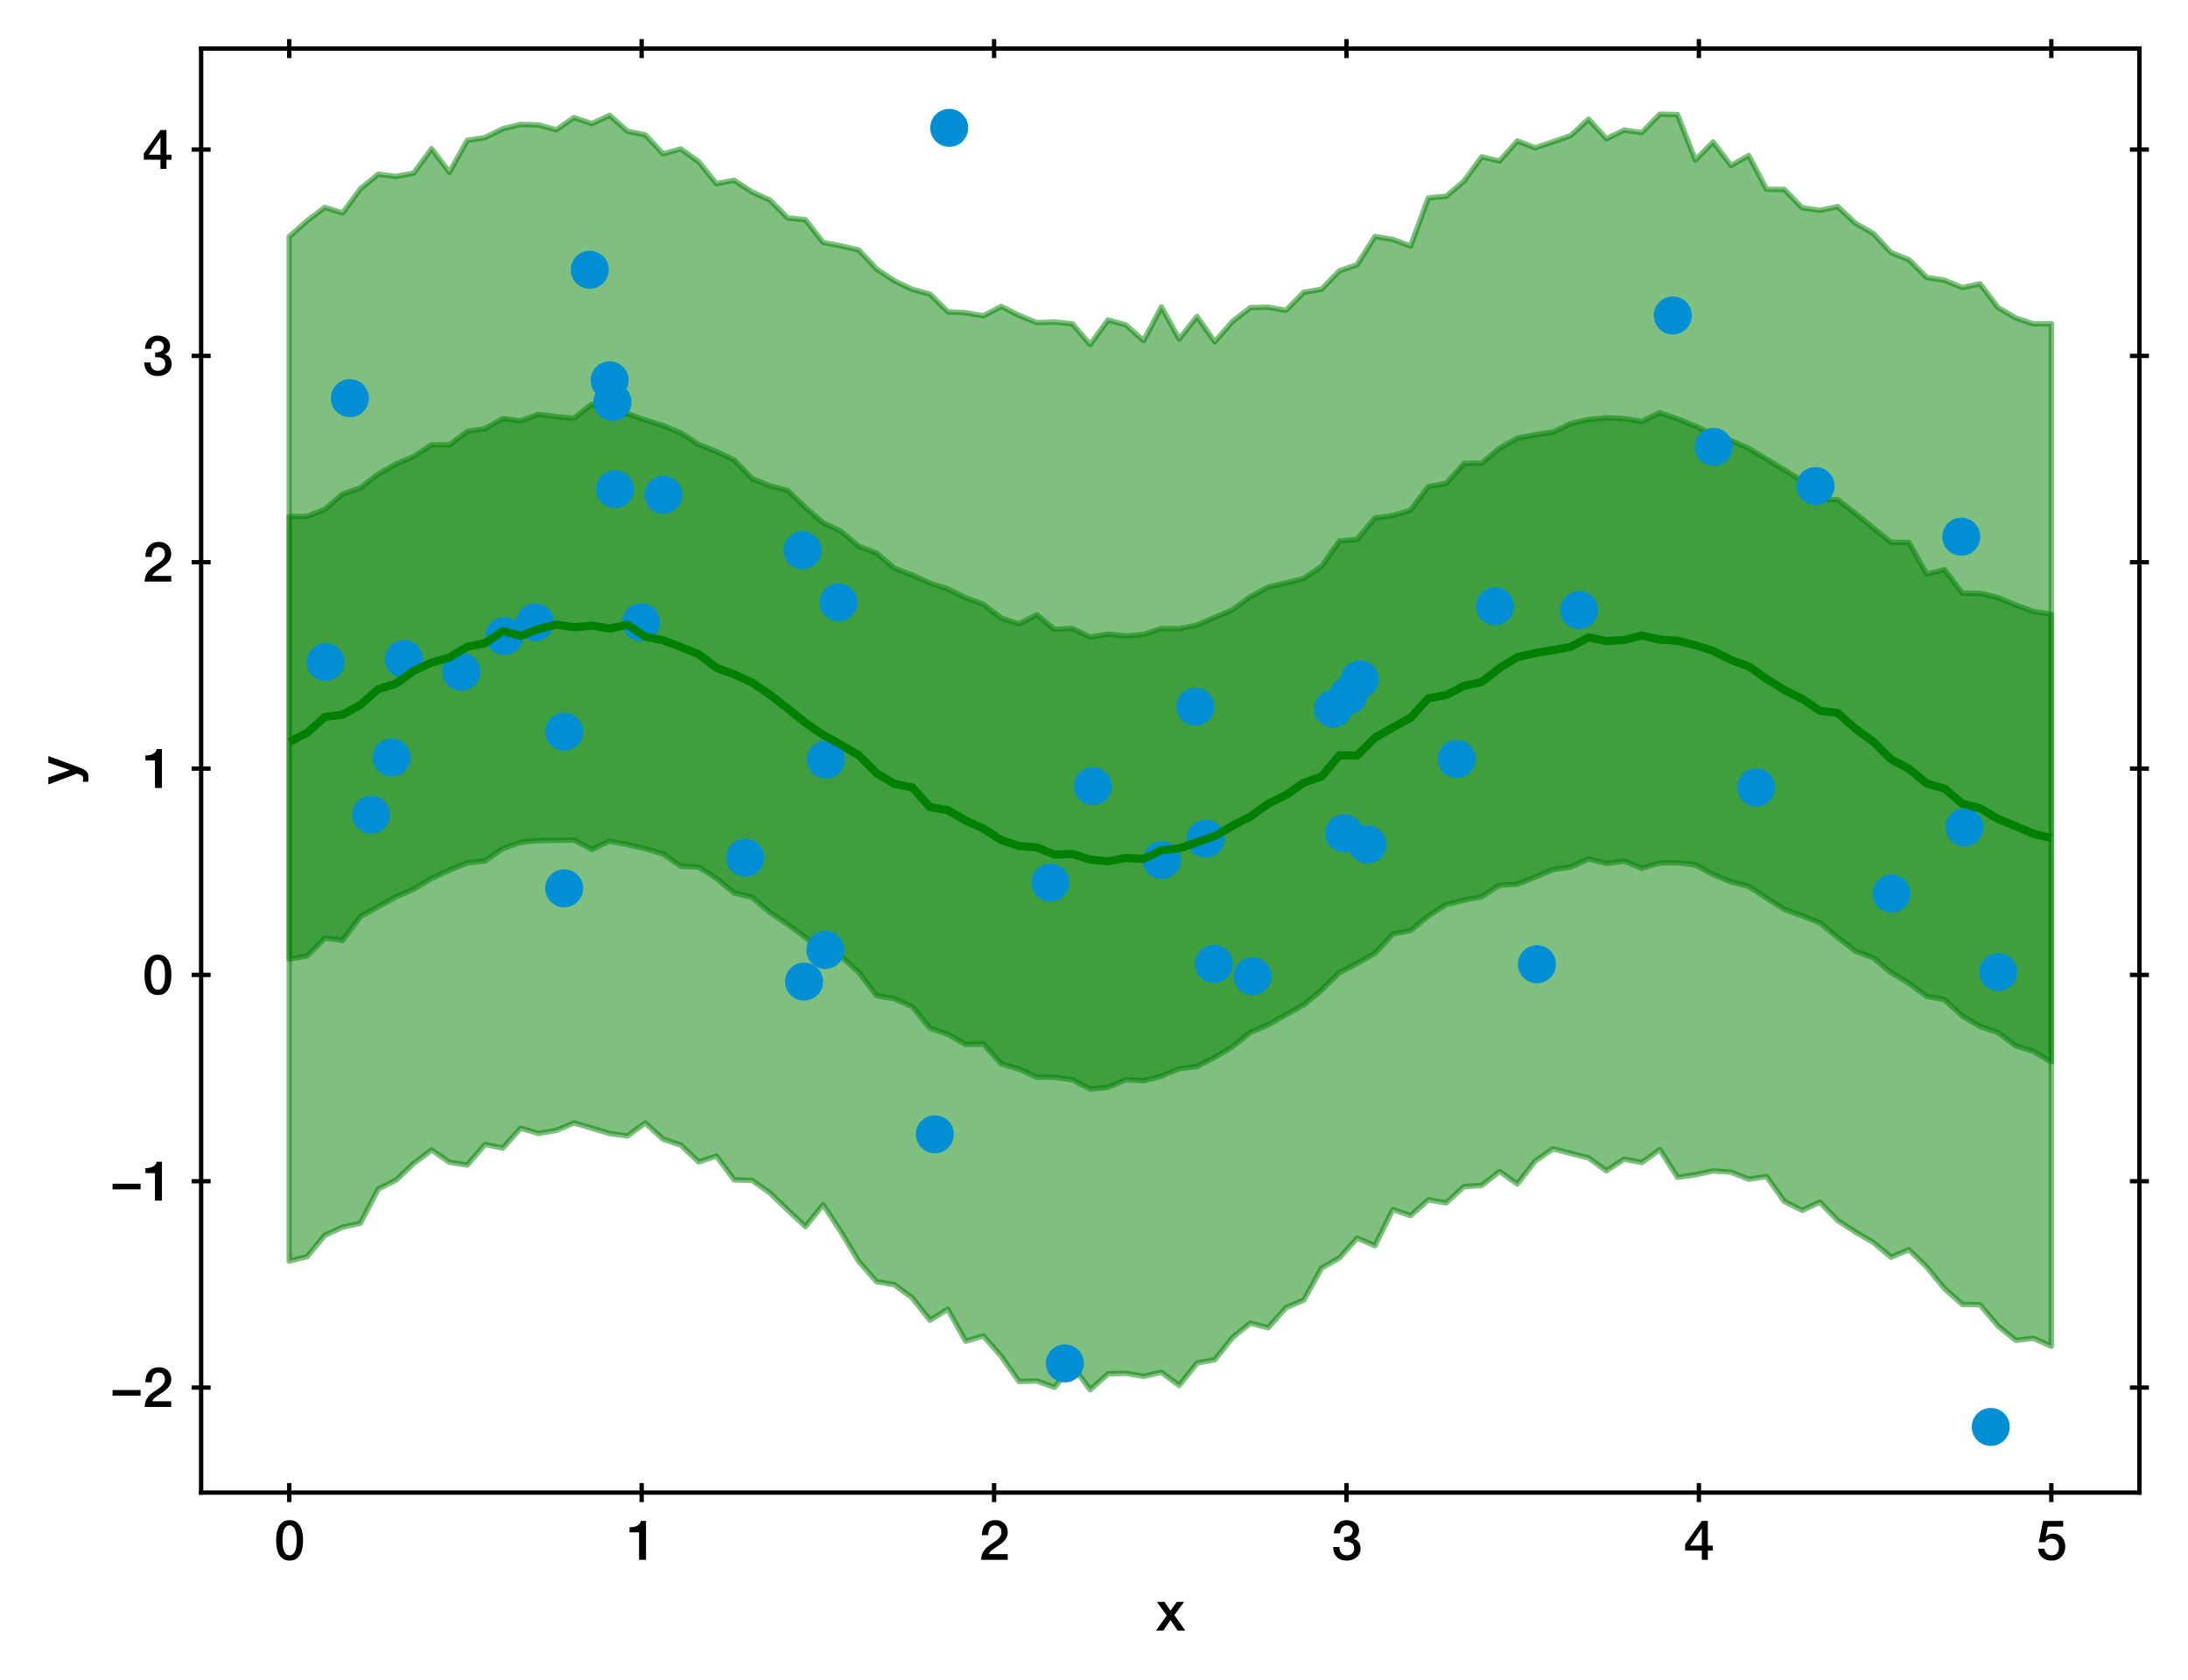 <?xml version="1.0" encoding="utf-8" standalone="no"?>
<!DOCTYPE svg PUBLIC "-//W3C//DTD SVG 1.1//EN"
  "http://www.w3.org/Graphics/SVG/1.1/DTD/svg11.dtd">
<svg xmlns:xlink="http://www.w3.org/1999/xlink" width="403.129pt" height="309.612pt" viewBox="0 0 403.129 309.612" xmlns="http://www.w3.org/2000/svg" version="1.1">
 <defs>
  <style type="text/css">*{stroke-linejoin: round; stroke-linecap: butt}</style>
 </defs>
 <g id="figure_1">
  <g id="patch_1">
   <path d="M 0 309.612 
L 403.129 309.612 
L 403.129 0 
L 0 0 
z
" style="fill: #ffffff"/>
  </g>
  <g id="axes_1">
   <g id="patch_2">
    <path d="M 37.059 275.062 
L 394.179 275.062 
L 394.179 8.95 
L 37.059 8.95 
z
" style="fill: #ffffff"/>
   </g>
   <g id="PolyCollection_1">
    <defs>
     <path id="m3129e4368b" d="M 53.292 -214.439 
L 53.292 -132.881 
L 56.571 -133.436 
L 59.851 -136.738 
L 63.13 -136.328 
L 66.409 -140.722 
L 69.689 -142.536 
L 72.968 -144.341 
L 76.247 -145.769 
L 79.527 -147.743 
L 82.806 -149.261 
L 86.085 -150.582 
L 89.365 -150.956 
L 92.644 -153.244 
L 95.924 -154.383 
L 99.203 -154.704 
L 102.482 -154.746 
L 105.762 -154.798 
L 109.041 -153.08 
L 112.32 -154.597 
L 115.6 -153.971 
L 118.879 -153.214 
L 122.158 -152.242 
L 125.438 -149.99 
L 128.717 -149.824 
L 131.996 -147.747 
L 135.276 -145.047 
L 138.555 -144.26 
L 141.834 -141.488 
L 145.114 -139.293 
L 148.393 -136.86 
L 151.672 -134.447 
L 154.952 -133.399 
L 158.231 -130.428 
L 161.51 -126.108 
L 164.79 -125.561 
L 168.069 -124.109 
L 171.348 -120.12 
L 174.628 -119.01 
L 177.907 -117.125 
L 181.186 -117.213 
L 184.466 -113.576 
L 187.745 -112.605 
L 191.024 -111.111 
L 194.304 -111.085 
L 197.583 -110.625 
L 200.862 -108.91 
L 204.142 -109.234 
L 207.421 -110.633 
L 210.7 -110.445 
L 213.98 -111.291 
L 217.259 -112.653 
L 220.538 -113.075 
L 223.818 -114.776 
L 227.097 -116.739 
L 230.376 -119.371 
L 233.656 -120.751 
L 236.935 -122.622 
L 240.214 -124.438 
L 243.494 -127.149 
L 246.773 -130.365 
L 250.052 -132.075 
L 253.332 -133.944 
L 256.611 -137.488 
L 259.89 -138.138 
L 263.17 -140.827 
L 266.449 -142.905 
L 269.728 -143.723 
L 273.008 -144.37 
L 276.287 -146.472 
L 279.566 -146.669 
L 282.846 -147.97 
L 286.125 -149.362 
L 289.404 -149.814 
L 292.684 -151.331 
L 295.963 -150.504 
L 299.243 -150.904 
L 302.522 -149.61 
L 305.801 -150.587 
L 309.081 -150.61 
L 312.36 -150.239 
L 315.639 -148.448 
L 318.919 -147.11 
L 322.198 -146.267 
L 325.477 -144.123 
L 328.757 -142.054 
L 332.036 -140.843 
L 335.315 -139.549 
L 338.595 -136.862 
L 341.874 -134.324 
L 345.153 -133.089 
L 348.433 -130.37 
L 351.712 -128.411 
L 354.991 -125.982 
L 358.271 -125.388 
L 361.55 -122.388 
L 364.829 -120.44 
L 368.109 -119.344 
L 371.388 -116.872 
L 374.667 -115.865 
L 377.947 -113.911 
L 377.947 -196.427 
L 377.947 -196.427 
L 374.667 -196.918 
L 371.388 -198.111 
L 368.109 -199.479 
L 364.829 -200.265 
L 361.55 -200.265 
L 358.271 -204.631 
L 354.991 -203.804 
L 351.712 -209.644 
L 348.433 -209.662 
L 345.153 -212.283 
L 341.874 -214.973 
L 338.595 -217.516 
L 335.315 -217.547 
L 332.036 -220.937 
L 328.757 -223.017 
L 325.477 -224.995 
L 322.198 -226.989 
L 318.919 -228.429 
L 315.639 -229.505 
L 312.36 -231.08 
L 309.081 -232.411 
L 305.801 -233.548 
L 302.522 -231.942 
L 299.243 -232.459 
L 295.963 -232.619 
L 292.684 -232.305 
L 289.404 -231.534 
L 286.125 -229.972 
L 282.846 -229.489 
L 279.566 -228.871 
L 276.287 -227.003 
L 273.008 -224.264 
L 269.728 -224.18 
L 266.449 -220.513 
L 263.17 -219.932 
L 259.89 -215.59 
L 256.611 -214.577 
L 253.332 -214.161 
L 250.052 -210.208 
L 246.773 -209.911 
L 243.494 -205.219 
L 240.214 -203.012 
L 236.935 -202.187 
L 233.656 -201.413 
L 230.376 -199.66 
L 227.097 -197.236 
L 223.818 -195.826 
L 220.538 -194.424 
L 217.259 -193.74 
L 213.98 -193.767 
L 210.7 -192.697 
L 207.421 -192.4 
L 204.142 -192.752 
L 200.862 -192.184 
L 197.583 -193.789 
L 194.304 -193.627 
L 191.024 -196.323 
L 187.745 -194.606 
L 184.466 -195.718 
L 181.186 -198.229 
L 177.907 -199.461 
L 174.628 -201.067 
L 171.348 -202.157 
L 168.069 -203.63 
L 164.79 -204.893 
L 161.51 -207.688 
L 158.231 -208.921 
L 154.952 -211.689 
L 151.672 -213.249 
L 148.393 -216.074 
L 145.114 -219.224 
L 141.834 -220.08 
L 138.555 -221.414 
L 135.276 -224.844 
L 131.996 -226.403 
L 128.717 -227.711 
L 125.438 -229.851 
L 122.158 -231.172 
L 118.879 -232.219 
L 115.6 -233.378 
L 112.32 -232.639 
L 109.041 -235.121 
L 105.762 -232.538 
L 102.482 -232.833 
L 99.203 -233.26 
L 95.924 -232.047 
L 92.644 -232.471 
L 89.365 -230.618 
L 86.085 -230.099 
L 82.806 -227.616 
L 79.527 -227.644 
L 76.247 -225.491 
L 72.968 -224.107 
L 69.689 -222.251 
L 66.409 -219.698 
L 63.13 -218.553 
L 59.851 -215.758 
L 56.571 -214.441 
L 53.292 -214.439 
z
" style="stroke: #008000; stroke-opacity: 0.5"/>
    </defs>
    <g clip-path="url(#p44be05a533)">
     <use xlink:href="#m3129e4368b" x="0" y="309.612" style="fill: #008000; fill-opacity: 0.5; stroke: #008000; stroke-opacity: 0.5"/>
    </g>
   </g>
   <g id="PolyCollection_2">
    <defs>
     <path id="mf30d8417c4" d="M 53.292 -265.995 
L 53.292 -77.205 
L 56.571 -78.03 
L 59.851 -81.971 
L 63.13 -83.461 
L 66.409 -84.183 
L 69.689 -90.496 
L 72.968 -92.131 
L 76.247 -95.227 
L 79.527 -97.696 
L 82.806 -95.42 
L 86.085 -94.909 
L 89.365 -98.704 
L 92.644 -98.033 
L 95.924 -101.691 
L 99.203 -100.73 
L 102.482 -101.287 
L 105.762 -102.671 
L 109.041 -101.703 
L 112.32 -100.721 
L 115.6 -100.278 
L 118.879 -102.667 
L 122.158 -99.684 
L 125.438 -98.598 
L 128.717 -95.484 
L 131.996 -96.561 
L 135.276 -92.176 
L 138.555 -92.093 
L 141.834 -89.792 
L 145.114 -86.638 
L 148.393 -83.572 
L 151.672 -87.593 
L 154.952 -82.589 
L 158.231 -77.135 
L 161.51 -73.419 
L 164.79 -72.857 
L 168.069 -70.441 
L 171.348 -66.31 
L 174.628 -68.362 
L 177.907 -62.45 
L 181.186 -63.425 
L 184.466 -59.679 
L 187.745 -55.031 
L 191.024 -55.11 
L 194.304 -53.951 
L 197.583 -57.928 
L 200.862 -53.486 
L 204.142 -56.432 
L 207.421 -56.533 
L 210.7 -55.968 
L 213.98 -56.72 
L 217.259 -54.284 
L 220.538 -58.427 
L 223.818 -59.027 
L 227.097 -63.143 
L 230.376 -65.776 
L 233.656 -64.927 
L 236.935 -68.626 
L 240.214 -70.018 
L 243.494 -75.928 
L 246.773 -77.792 
L 250.052 -81.446 
L 253.332 -80.042 
L 256.611 -86.702 
L 259.89 -85.6 
L 263.17 -88.491 
L 266.449 -87.946 
L 269.728 -90.943 
L 273.008 -91.149 
L 276.287 -93.728 
L 279.566 -91.424 
L 282.846 -95.645 
L 286.125 -97.906 
L 289.404 -97.06 
L 292.684 -96.232 
L 295.963 -93.859 
L 299.243 -95.988 
L 302.522 -95.375 
L 305.801 -97.759 
L 309.081 -92.647 
L 312.36 -93.113 
L 315.639 -93.82 
L 318.919 -93.603 
L 322.198 -92.298 
L 325.477 -92.803 
L 328.757 -88.201 
L 332.036 -86.562 
L 335.315 -88.07 
L 338.595 -84.682 
L 341.874 -82.56 
L 345.153 -80.648 
L 348.433 -77.922 
L 351.712 -79.309 
L 354.991 -76.124 
L 358.271 -72.135 
L 361.55 -69.23 
L 364.829 -69.152 
L 368.109 -65.278 
L 371.388 -62.614 
L 374.667 -62.984 
L 377.947 -61.515 
L 377.947 -249.953 
L 377.947 -249.953 
L 374.667 -249.916 
L 371.388 -251.014 
L 368.109 -252.941 
L 364.829 -257.304 
L 361.55 -256.607 
L 358.271 -257.971 
L 354.991 -258.468 
L 351.712 -261.742 
L 348.433 -263.048 
L 345.153 -266.585 
L 341.874 -268.447 
L 338.595 -271.543 
L 335.315 -270.851 
L 332.036 -271.322 
L 328.757 -274.696 
L 325.477 -274.731 
L 322.198 -280.956 
L 318.919 -279.103 
L 315.639 -283.442 
L 312.36 -280.118 
L 309.081 -288.498 
L 305.801 -288.566 
L 302.522 -285.175 
L 299.243 -285.632 
L 295.963 -284.027 
L 292.684 -287.661 
L 289.404 -284.621 
L 286.125 -283.471 
L 282.846 -282.369 
L 279.566 -283.634 
L 276.287 -279.94 
L 273.008 -280.702 
L 269.728 -276.217 
L 266.449 -273.442 
L 263.17 -273.148 
L 259.89 -264.278 
L 256.611 -265.487 
L 253.332 -266.033 
L 250.052 -260.829 
L 246.773 -259.693 
L 243.494 -256.308 
L 240.214 -255.749 
L 236.935 -252.415 
L 233.656 -252.997 
L 230.376 -252.919 
L 227.097 -250.39 
L 223.818 -246.616 
L 220.538 -251.286 
L 217.259 -247.136 
L 213.98 -253.023 
L 210.7 -246.833 
L 207.421 -249.741 
L 204.142 -250.636 
L 200.862 -246.112 
L 197.583 -249.928 
L 194.304 -250.264 
L 191.024 -250.147 
L 187.745 -251.496 
L 184.466 -253.134 
L 181.186 -251.411 
L 177.907 -251.973 
L 174.628 -252.153 
L 171.348 -255.411 
L 168.069 -256.285 
L 164.79 -257.859 
L 161.51 -260.024 
L 158.231 -263.542 
L 154.952 -264.305 
L 151.672 -264.914 
L 148.393 -269.113 
L 145.114 -269.45 
L 141.834 -272.757 
L 138.555 -274.233 
L 135.276 -276.387 
L 131.996 -275.766 
L 128.717 -279.813 
L 125.438 -282.166 
L 122.158 -281.266 
L 118.879 -284.767 
L 115.6 -285.442 
L 112.32 -288.355 
L 109.041 -286.822 
L 105.762 -287.946 
L 102.482 -285.687 
L 99.203 -286.592 
L 95.924 -286.674 
L 92.644 -285.878 
L 89.365 -284.262 
L 86.085 -283.74 
L 82.806 -277.85 
L 79.527 -282.192 
L 76.247 -277.721 
L 72.968 -277.091 
L 69.689 -277.505 
L 66.409 -274.82 
L 63.13 -270.363 
L 59.851 -271.398 
L 56.571 -268.905 
L 53.292 -265.995 
z
" style="stroke: #008000; stroke-opacity: 0.5"/>
    </defs>
    <g clip-path="url(#p44be05a533)">
     <use xlink:href="#mf30d8417c4" x="0" y="309.612" style="fill: #008000; fill-opacity: 0.5; stroke: #008000; stroke-opacity: 0.5"/>
    </g>
   </g>
   <g id="PathCollection_1">
    <defs>
     <path id="mbecff98e77" d="M 0 3 
C 0.796 3 1.559 2.684 2.121 2.121 
C 2.684 1.559 3 0.796 3 0 
C 3 -0.796 2.684 -1.559 2.121 -2.121 
C 1.559 -2.684 0.796 -3 0 -3 
C -0.796 -3 -1.559 -2.684 -2.121 -2.121 
C -2.684 -1.559 -3 -0.796 -3 0 
C -3 0.796 -2.684 1.559 -2.121 2.121 
C -1.559 2.684 -0.796 3 0 3 
z
" style="stroke: #008fd5"/>
    </defs>
    <g clip-path="url(#p44be05a533)">
     <use xlink:href="#mbecff98e77" x="174.888" y="23.563" style="fill: #008fd5; stroke: #008fd5"/>
     <use xlink:href="#mbecff98e77" x="361.946" y="152.453" style="fill: #008fd5; stroke: #008fd5"/>
     <use xlink:href="#mbecff98e77" x="290.937" y="112.418" style="fill: #008fd5; stroke: #008fd5"/>
     <use xlink:href="#mbecff98e77" x="247.649" y="153.567" style="fill: #008fd5; stroke: #008fd5"/>
     <use xlink:href="#mbecff98e77" x="103.944" y="163.703" style="fill: #008fd5; stroke: #008fd5"/>
     <use xlink:href="#mbecff98e77" x="103.936" y="134.854" style="fill: #008fd5; stroke: #008fd5"/>
     <use xlink:href="#mbecff98e77" x="72.149" y="139.597" style="fill: #008fd5; stroke: #008fd5"/>
     <use xlink:href="#mbecff98e77" x="334.5" y="89.57" style="fill: #008fd5; stroke: #008fd5"/>
     <use xlink:href="#mbecff98e77" x="248.447" y="128.171" style="fill: #008fd5; stroke: #008fd5"/>
     <use xlink:href="#mbecff98e77" x="283.171" y="177.7" style="fill: #008fd5; stroke: #008fd5"/>
     <use xlink:href="#mbecff98e77" x="59.975" y="121.993" style="fill: #008fd5; stroke: #008fd5"/>
     <use xlink:href="#mbecff98e77" x="368.178" y="179.155" style="fill: #008fd5; stroke: #008fd5"/>
     <use xlink:href="#mbecff98e77" x="323.548" y="145.135" style="fill: #008fd5; stroke: #008fd5"/>
     <use xlink:href="#mbecff98e77" x="122.229" y="91.192" style="fill: #008fd5; stroke: #008fd5"/>
     <use xlink:href="#mbecff98e77" x="112.322" y="70.093" style="fill: #008fd5; stroke: #008fd5"/>
     <use xlink:href="#mbecff98e77" x="112.835" y="74.074" style="fill: #008fd5; stroke: #008fd5"/>
     <use xlink:href="#mbecff98e77" x="152.066" y="175.068" style="fill: #008fd5; stroke: #008fd5"/>
     <use xlink:href="#mbecff98e77" x="223.657" y="177.655" style="fill: #008fd5; stroke: #008fd5"/>
     <use xlink:href="#mbecff98e77" x="193.525" y="162.653" style="fill: #008fd5; stroke: #008fd5"/>
     <use xlink:href="#mbecff98e77" x="147.841" y="101.403" style="fill: #008fd5; stroke: #008fd5"/>
     <use xlink:href="#mbecff98e77" x="251.933" y="155.621" style="fill: #008fd5; stroke: #008fd5"/>
     <use xlink:href="#mbecff98e77" x="98.579" y="114.681" style="fill: #008fd5; stroke: #008fd5"/>
     <use xlink:href="#mbecff98e77" x="148.138" y="180.893" style="fill: #008fd5; stroke: #008fd5"/>
     <use xlink:href="#mbecff98e77" x="172.233" y="209.037" style="fill: #008fd5; stroke: #008fd5"/>
     <use xlink:href="#mbecff98e77" x="201.357" y="144.894" style="fill: #008fd5; stroke: #008fd5"/>
     <use xlink:href="#mbecff98e77" x="308.203" y="58.138" style="fill: #008fd5; stroke: #008fd5"/>
     <use xlink:href="#mbecff98e77" x="118.117" y="114.679" style="fill: #008fd5; stroke: #008fd5"/>
     <use xlink:href="#mbecff98e77" x="220.241" y="130.245" style="fill: #008fd5; stroke: #008fd5"/>
     <use xlink:href="#mbecff98e77" x="245.622" y="130.601" style="fill: #008fd5; stroke: #008fd5"/>
     <use xlink:href="#mbecff98e77" x="68.372" y="150.17" style="fill: #008fd5; stroke: #008fd5"/>
     <use xlink:href="#mbecff98e77" x="250.534" y="125.194" style="fill: #008fd5; stroke: #008fd5"/>
     <use xlink:href="#mbecff98e77" x="108.654" y="49.717" style="fill: #008fd5; stroke: #008fd5"/>
     <use xlink:href="#mbecff98e77" x="74.411" y="121.448" style="fill: #008fd5; stroke: #008fd5"/>
     <use xlink:href="#mbecff98e77" x="361.352" y="98.905" style="fill: #008fd5; stroke: #008fd5"/>
     <use xlink:href="#mbecff98e77" x="366.789" y="262.966" style="fill: #008fd5; stroke: #008fd5"/>
     <use xlink:href="#mbecff98e77" x="315.742" y="82.363" style="fill: #008fd5; stroke: #008fd5"/>
     <use xlink:href="#mbecff98e77" x="152.186" y="139.98" style="fill: #008fd5; stroke: #008fd5"/>
     <use xlink:href="#mbecff98e77" x="85.002" y="123.795" style="fill: #008fd5; stroke: #008fd5"/>
     <use xlink:href="#mbecff98e77" x="275.431" y="111.725" style="fill: #008fd5; stroke: #008fd5"/>
     <use xlink:href="#mbecff98e77" x="196.19" y="251.256" style="fill: #008fd5; stroke: #008fd5"/>
     <use xlink:href="#mbecff98e77" x="92.912" y="117.224" style="fill: #008fd5; stroke: #008fd5"/>
     <use xlink:href="#mbecff98e77" x="214.054" y="158.521" style="fill: #008fd5; stroke: #008fd5"/>
     <use xlink:href="#mbecff98e77" x="64.456" y="73.38" style="fill: #008fd5; stroke: #008fd5"/>
     <use xlink:href="#mbecff98e77" x="348.507" y="164.679" style="fill: #008fd5; stroke: #008fd5"/>
     <use xlink:href="#mbecff98e77" x="137.306" y="158.062" style="fill: #008fd5; stroke: #008fd5"/>
     <use xlink:href="#mbecff98e77" x="268.383" y="139.876" style="fill: #008fd5; stroke: #008fd5"/>
     <use xlink:href="#mbecff98e77" x="154.491" y="111.015" style="fill: #008fd5; stroke: #008fd5"/>
     <use xlink:href="#mbecff98e77" x="222.135" y="154.552" style="fill: #008fd5; stroke: #008fd5"/>
     <use xlink:href="#mbecff98e77" x="230.784" y="179.903" style="fill: #008fd5; stroke: #008fd5"/>
     <use xlink:href="#mbecff98e77" x="113.306" y="90.151" style="fill: #008fd5; stroke: #008fd5"/>
    </g>
   </g>
   <g id="matplotlib.axis_1">
    <g id="xtick_1">
     <g id="line2d_1">
      <defs>
       <path id="mf02f6aa77d" d="M 0 1.75 
L 0 -1.75 
" style="stroke: #000000; stroke-width: 0.8"/>
      </defs>
      <g>
       <use xlink:href="#mf02f6aa77d" x="53.292" y="275.062" style="stroke: #000000; stroke-width: 0.8"/>
      </g>
     </g>
     <g id="line2d_2">
      <g>
       <use xlink:href="#mf02f6aa77d" x="53.292" y="8.95" style="stroke: #000000; stroke-width: 0.8"/>
      </g>
     </g>
     <g id="text_1">
      <!-- 0 -->
      <g transform="translate(50.512 287.453) scale(0.1 -0.1)">
       <defs>
        <path id="HelveticaNeue-Medium-30" d="M 1779 4570 
Q 2259 4570 2563 4349 
Q 2867 4128 3036 3785 
Q 3206 3443 3267 3033 
Q 3328 2624 3328 2240 
Q 3328 1856 3267 1446 
Q 3206 1037 3036 694 
Q 2867 352 2563 131 
Q 2259 -90 1779 -90 
Q 1299 -90 995 131 
Q 691 352 521 694 
Q 352 1037 291 1446 
Q 230 1856 230 2240 
Q 230 2624 291 3033 
Q 352 3443 521 3785 
Q 691 4128 995 4349 
Q 1299 4570 1779 4570 
z
M 1779 518 
Q 2016 518 2176 656 
Q 2336 794 2429 1027 
Q 2522 1261 2560 1574 
Q 2598 1888 2598 2240 
Q 2598 2592 2560 2902 
Q 2522 3213 2429 3449 
Q 2336 3686 2176 3824 
Q 2016 3962 1779 3962 
Q 1536 3962 1379 3824 
Q 1222 3686 1129 3449 
Q 1037 3213 998 2902 
Q 960 2592 960 2240 
Q 960 1888 998 1574 
Q 1037 1261 1129 1027 
Q 1222 794 1379 656 
Q 1536 518 1779 518 
z
" transform="scale(0.016)"/>
       </defs>
       <use xlink:href="#HelveticaNeue-Medium-30"/>
      </g>
     </g>
    </g>
    <g id="xtick_2">
     <g id="line2d_3">
      <g>
       <use xlink:href="#mf02f6aa77d" x="118.223" y="275.062" style="stroke: #000000; stroke-width: 0.8"/>
      </g>
     </g>
     <g id="line2d_4">
      <g>
       <use xlink:href="#mf02f6aa77d" x="118.223" y="8.95" style="stroke: #000000; stroke-width: 0.8"/>
      </g>
     </g>
     <g id="text_2">
      <!-- 1 -->
      <g transform="translate(115.443 287.453) scale(0.1 -0.1)">
       <defs>
        <path id="HelveticaNeue-Medium-31" d="M 339 3738 
Q 570 3738 787 3776 
Q 1005 3814 1181 3904 
Q 1357 3994 1481 4134 
Q 1606 4275 1645 4480 
L 2240 4480 
L 2240 0 
L 1440 0 
L 1440 3162 
L 339 3162 
L 339 3738 
z
" transform="scale(0.016)"/>
       </defs>
       <use xlink:href="#HelveticaNeue-Medium-31"/>
      </g>
     </g>
    </g>
    <g id="xtick_3">
     <g id="line2d_5">
      <g>
       <use xlink:href="#mf02f6aa77d" x="183.154" y="275.062" style="stroke: #000000; stroke-width: 0.8"/>
      </g>
     </g>
     <g id="line2d_6">
      <g>
       <use xlink:href="#mf02f6aa77d" x="183.154" y="8.95" style="stroke: #000000; stroke-width: 0.8"/>
      </g>
     </g>
     <g id="text_3">
      <!-- 2 -->
      <g transform="translate(180.374 287.453) scale(0.1 -0.1)">
       <defs>
        <path id="HelveticaNeue-Medium-32" d="M 3309 0 
L 250 0 
Q 256 557 518 973 
Q 781 1389 1235 1696 
Q 1453 1856 1689 2006 
Q 1926 2157 2124 2329 
Q 2323 2502 2451 2704 
Q 2579 2906 2586 3168 
Q 2586 3290 2557 3427 
Q 2528 3565 2445 3683 
Q 2362 3802 2214 3882 
Q 2067 3962 1830 3962 
Q 1613 3962 1469 3875 
Q 1325 3789 1238 3638 
Q 1152 3488 1110 3283 
Q 1069 3078 1062 2842 
L 333 2842 
Q 333 3213 432 3529 
Q 531 3846 729 4076 
Q 928 4307 1213 4438 
Q 1498 4570 1875 4570 
Q 2285 4570 2560 4435 
Q 2835 4301 3004 4096 
Q 3174 3891 3244 3651 
Q 3315 3411 3315 3194 
Q 3315 2925 3232 2707 
Q 3149 2490 3008 2307 
Q 2867 2125 2688 1971 
Q 2509 1818 2317 1683 
Q 2125 1549 1933 1427 
Q 1741 1306 1577 1184 
Q 1414 1062 1292 931 
Q 1171 800 1126 653 
L 3309 653 
L 3309 0 
z
" transform="scale(0.016)"/>
       </defs>
       <use xlink:href="#HelveticaNeue-Medium-32"/>
      </g>
     </g>
    </g>
    <g id="xtick_4">
     <g id="line2d_7">
      <g>
       <use xlink:href="#mf02f6aa77d" x="248.085" y="275.062" style="stroke: #000000; stroke-width: 0.8"/>
      </g>
     </g>
     <g id="line2d_8">
      <g>
       <use xlink:href="#mf02f6aa77d" x="248.085" y="8.95" style="stroke: #000000; stroke-width: 0.8"/>
      </g>
     </g>
     <g id="text_4">
      <!-- 3 -->
      <g transform="translate(245.305 287.453) scale(0.1 -0.1)">
       <defs>
        <path id="HelveticaNeue-Medium-33" d="M 1459 2624 
Q 1638 2618 1817 2650 
Q 1997 2682 2137 2762 
Q 2278 2842 2364 2982 
Q 2451 3123 2451 3328 
Q 2451 3616 2256 3789 
Q 2061 3962 1754 3962 
Q 1562 3962 1421 3885 
Q 1280 3808 1187 3677 
Q 1094 3546 1049 3382 
Q 1005 3219 1011 3046 
L 282 3046 
Q 294 3373 403 3651 
Q 512 3930 701 4134 
Q 890 4339 1158 4454 
Q 1427 4570 1766 4570 
Q 2029 4570 2281 4493 
Q 2534 4416 2736 4269 
Q 2938 4122 3059 3894 
Q 3181 3667 3181 3373 
Q 3181 3034 3027 2781 
Q 2874 2528 2547 2413 
L 2547 2400 
Q 2931 2323 3145 2019 
Q 3360 1715 3360 1280 
Q 3360 960 3232 707 
Q 3104 454 2886 278 
Q 2669 102 2381 6 
Q 2093 -90 1773 -90 
Q 1382 -90 1091 22 
Q 800 134 605 339 
Q 410 544 307 832 
Q 205 1120 198 1472 
L 928 1472 
Q 915 1062 1129 790 
Q 1344 518 1773 518 
Q 2138 518 2384 726 
Q 2630 934 2630 1318 
Q 2630 1581 2528 1734 
Q 2426 1888 2259 1968 
Q 2093 2048 1885 2067 
Q 1677 2086 1459 2080 
L 1459 2624 
z
" transform="scale(0.016)"/>
       </defs>
       <use xlink:href="#HelveticaNeue-Medium-33"/>
      </g>
     </g>
    </g>
    <g id="xtick_5">
     <g id="line2d_9">
      <g>
       <use xlink:href="#mf02f6aa77d" x="313.016" y="275.062" style="stroke: #000000; stroke-width: 0.8"/>
      </g>
     </g>
     <g id="line2d_10">
      <g>
       <use xlink:href="#mf02f6aa77d" x="313.016" y="8.95" style="stroke: #000000; stroke-width: 0.8"/>
      </g>
     </g>
     <g id="text_5">
      <!-- 4 -->
      <g transform="translate(310.236 287.453) scale(0.1 -0.1)">
       <defs>
        <path id="HelveticaNeue-Medium-34" d="M 717 1638 
L 2074 1638 
L 2074 3610 
L 2061 3610 
L 717 1638 
z
M 3341 1062 
L 2765 1062 
L 2765 0 
L 2074 0 
L 2074 1062 
L 154 1062 
L 154 1786 
L 2074 4480 
L 2765 4480 
L 2765 1638 
L 3341 1638 
L 3341 1062 
z
" transform="scale(0.016)"/>
       </defs>
       <use xlink:href="#HelveticaNeue-Medium-34"/>
      </g>
     </g>
    </g>
    <g id="xtick_6">
     <g id="line2d_11">
      <g>
       <use xlink:href="#mf02f6aa77d" x="377.947" y="275.062" style="stroke: #000000; stroke-width: 0.8"/>
      </g>
     </g>
     <g id="line2d_12">
      <g>
       <use xlink:href="#mf02f6aa77d" x="377.947" y="8.95" style="stroke: #000000; stroke-width: 0.8"/>
      </g>
     </g>
     <g id="text_6">
      <!-- 5 -->
      <g transform="translate(375.167 287.453) scale(0.1 -0.1)">
       <defs>
        <path id="HelveticaNeue-Medium-35" d="M 787 4480 
L 3104 4480 
L 3104 3827 
L 1331 3827 
L 1101 2688 
L 1114 2675 
Q 1261 2842 1488 2928 
Q 1715 3014 1939 3014 
Q 2272 3014 2534 2902 
Q 2797 2790 2976 2588 
Q 3155 2387 3248 2112 
Q 3341 1837 3341 1517 
Q 3341 1248 3254 963 
Q 3168 678 2979 444 
Q 2790 211 2496 60 
Q 2202 -90 1792 -90 
Q 1466 -90 1187 -3 
Q 909 83 697 256 
Q 486 429 361 681 
Q 237 934 224 1274 
L 954 1274 
Q 986 909 1203 713 
Q 1421 518 1779 518 
Q 2010 518 2170 595 
Q 2330 672 2429 806 
Q 2528 941 2569 1120 
Q 2611 1299 2611 1504 
Q 2611 1690 2560 1859 
Q 2509 2029 2406 2157 
Q 2304 2285 2141 2361 
Q 1978 2438 1760 2438 
Q 1530 2438 1328 2352 
Q 1126 2266 1037 2029 
L 307 2029 
L 787 4480 
z
" transform="scale(0.016)"/>
       </defs>
       <use xlink:href="#HelveticaNeue-Medium-35"/>
      </g>
     </g>
    </g>
    <g id="text_7">
     <!-- x -->
     <g transform="translate(212.934 300.503) scale(0.1 -0.1)">
      <defs>
       <path id="HelveticaNeue-Medium-78" d="M 1274 1741 
L 128 3309 
L 1011 3309 
L 1702 2291 
L 2426 3309 
L 3270 3309 
L 2144 1779 
L 3411 0 
L 2534 0 
L 1696 1222 
L 883 0 
L 26 0 
L 1274 1741 
z
" transform="scale(0.016)"/>
      </defs>
      <use xlink:href="#HelveticaNeue-Medium-78"/>
     </g>
    </g>
   </g>
   <g id="matplotlib.axis_2">
    <g id="ytick_1">
     <g id="line2d_13">
      <defs>
       <path id="me1801f5e37" d="M 1.75 0 
L -1.75 -0 
" style="stroke: #000000; stroke-width: 0.8"/>
      </defs>
      <g>
       <use xlink:href="#me1801f5e37" x="37.059" y="255.713" style="stroke: #000000; stroke-width: 0.8"/>
      </g>
     </g>
     <g id="line2d_14">
      <g>
       <use xlink:href="#me1801f5e37" x="394.179" y="255.713" style="stroke: #000000; stroke-width: 0.8"/>
      </g>
     </g>
     <g id="text_8">
      <!-- −2 -->
      <g transform="translate(20.25 259.283) scale(0.1 -0.1)">
       <defs>
        <path id="HelveticaNeue-Medium-2212" d="M 307 1293 
L 307 1946 
L 3533 1946 
L 3533 1293 
L 307 1293 
z
" transform="scale(0.016)"/>
       </defs>
       <use xlink:href="#HelveticaNeue-Medium-2212"/>
       <use xlink:href="#HelveticaNeue-Medium-32" x="60"/>
      </g>
     </g>
    </g>
    <g id="ytick_2">
     <g id="line2d_15">
      <g>
       <use xlink:href="#me1801f5e37" x="37.059" y="217.687" style="stroke: #000000; stroke-width: 0.8"/>
      </g>
     </g>
     <g id="line2d_16">
      <g>
       <use xlink:href="#me1801f5e37" x="394.179" y="217.687" style="stroke: #000000; stroke-width: 0.8"/>
      </g>
     </g>
     <g id="text_9">
      <!-- −1 -->
      <g transform="translate(20.25 221.258) scale(0.1 -0.1)">
       <use xlink:href="#HelveticaNeue-Medium-2212"/>
       <use xlink:href="#HelveticaNeue-Medium-31" x="60"/>
      </g>
     </g>
    </g>
    <g id="ytick_3">
     <g id="line2d_17">
      <g>
       <use xlink:href="#me1801f5e37" x="37.059" y="179.662" style="stroke: #000000; stroke-width: 0.8"/>
      </g>
     </g>
     <g id="line2d_18">
      <g>
       <use xlink:href="#me1801f5e37" x="394.179" y="179.662" style="stroke: #000000; stroke-width: 0.8"/>
      </g>
     </g>
     <g id="text_10">
      <!-- 0 -->
      <g transform="translate(26.25 183.232) scale(0.1 -0.1)">
       <use xlink:href="#HelveticaNeue-Medium-30"/>
      </g>
     </g>
    </g>
    <g id="ytick_4">
     <g id="line2d_19">
      <g>
       <use xlink:href="#me1801f5e37" x="37.059" y="141.637" style="stroke: #000000; stroke-width: 0.8"/>
      </g>
     </g>
     <g id="line2d_20">
      <g>
       <use xlink:href="#me1801f5e37" x="394.179" y="141.637" style="stroke: #000000; stroke-width: 0.8"/>
      </g>
     </g>
     <g id="text_11">
      <!-- 1 -->
      <g transform="translate(26.25 145.207) scale(0.1 -0.1)">
       <use xlink:href="#HelveticaNeue-Medium-31"/>
      </g>
     </g>
    </g>
    <g id="ytick_5">
     <g id="line2d_21">
      <g>
       <use xlink:href="#me1801f5e37" x="37.059" y="103.612" style="stroke: #000000; stroke-width: 0.8"/>
      </g>
     </g>
     <g id="line2d_22">
      <g>
       <use xlink:href="#me1801f5e37" x="394.179" y="103.612" style="stroke: #000000; stroke-width: 0.8"/>
      </g>
     </g>
     <g id="text_12">
      <!-- 2 -->
      <g transform="translate(26.25 107.182) scale(0.1 -0.1)">
       <use xlink:href="#HelveticaNeue-Medium-32"/>
      </g>
     </g>
    </g>
    <g id="ytick_6">
     <g id="line2d_23">
      <g>
       <use xlink:href="#me1801f5e37" x="37.059" y="65.586" style="stroke: #000000; stroke-width: 0.8"/>
      </g>
     </g>
     <g id="line2d_24">
      <g>
       <use xlink:href="#me1801f5e37" x="394.179" y="65.586" style="stroke: #000000; stroke-width: 0.8"/>
      </g>
     </g>
     <g id="text_13">
      <!-- 3 -->
      <g transform="translate(26.25 69.157) scale(0.1 -0.1)">
       <use xlink:href="#HelveticaNeue-Medium-33"/>
      </g>
     </g>
    </g>
    <g id="ytick_7">
     <g id="line2d_25">
      <g>
       <use xlink:href="#me1801f5e37" x="37.059" y="27.561" style="stroke: #000000; stroke-width: 0.8"/>
      </g>
     </g>
     <g id="line2d_26">
      <g>
       <use xlink:href="#me1801f5e37" x="394.179" y="27.561" style="stroke: #000000; stroke-width: 0.8"/>
      </g>
     </g>
     <g id="text_14">
      <!-- 4 -->
      <g transform="translate(26.25 31.131) scale(0.1 -0.1)">
       <use xlink:href="#HelveticaNeue-Medium-34"/>
      </g>
     </g>
    </g>
    <g id="text_15">
     <!-- y -->
     <g transform="translate(14.2 144.601) rotate(-90) scale(0.1 -0.1)">
      <defs>
       <path id="HelveticaNeue-Medium-79" d="M 19 3309 
L 819 3309 
L 1683 838 
L 1696 838 
L 2534 3309 
L 3296 3309 
L 2010 -179 
Q 1920 -403 1833 -608 
Q 1747 -813 1622 -969 
Q 1498 -1126 1312 -1219 
Q 1126 -1312 838 -1312 
Q 582 -1312 333 -1274 
L 333 -659 
Q 422 -672 505 -688 
Q 589 -704 678 -704 
Q 806 -704 889 -672 
Q 973 -640 1027 -579 
Q 1082 -518 1120 -435 
Q 1158 -352 1190 -243 
L 1274 13 
L 19 3309 
z
" transform="scale(0.016)"/>
      </defs>
      <use xlink:href="#HelveticaNeue-Medium-79"/>
     </g>
    </g>
   </g>
   <g id="line2d_27">
    <path d="M 53.292 136.713 
L 56.571 135.066 
L 59.851 132.126 
L 63.13 131.705 
L 66.409 129.899 
L 69.689 126.991 
L 72.968 125.981 
L 76.247 123.609 
L 79.527 122.111 
L 82.806 121.17 
L 86.085 119.198 
L 89.365 118.543 
L 92.644 116.302 
L 95.924 117.181 
L 99.203 115.938 
L 102.482 115.096 
L 105.762 115.597 
L 109.041 115.29 
L 112.32 115.827 
L 115.6 115.136 
L 118.879 117.352 
L 122.158 117.982 
L 125.438 119.239 
L 128.717 120.553 
L 131.996 123.058 
L 135.276 124.281 
L 138.555 125.78 
L 141.834 128.007 
L 145.114 130.542 
L 148.393 133.215 
L 151.672 135.444 
L 154.952 137.259 
L 158.231 139.191 
L 161.51 142.507 
L 164.79 144.462 
L 168.069 145.096 
L 171.348 148.75 
L 174.628 149.296 
L 177.907 151.219 
L 181.186 152.701 
L 184.466 154.821 
L 187.745 155.898 
L 191.024 156.158 
L 194.304 157.517 
L 197.583 157.358 
L 200.862 158.42 
L 204.142 158.72 
L 207.421 158.103 
L 210.7 158.289 
L 213.98 156.698 
L 217.259 156.343 
L 220.538 155.225 
L 223.818 154.083 
L 227.097 152.171 
L 230.376 150.489 
L 233.656 148.12 
L 236.935 146.519 
L 240.214 144.244 
L 243.494 143.105 
L 246.773 139.206 
L 250.052 139.235 
L 253.332 135.951 
L 256.611 134.077 
L 259.89 132.276 
L 263.17 128.68 
L 266.449 128.087 
L 269.728 126.412 
L 273.008 125.679 
L 276.287 123.106 
L 279.566 121.098 
L 282.846 120.359 
L 286.125 119.818 
L 289.404 119.216 
L 292.684 117.47 
L 295.963 118.128 
L 299.243 117.949 
L 302.522 117.103 
L 305.801 117.878 
L 309.081 118.081 
L 312.36 118.904 
L 315.639 119.943 
L 318.919 121.623 
L 322.198 122.786 
L 325.477 125.121 
L 328.757 127.146 
L 332.036 128.804 
L 335.315 130.987 
L 338.595 131.396 
L 341.874 134.318 
L 345.153 136.675 
L 348.433 139.957 
L 351.712 141.668 
L 354.991 144.391 
L 358.271 145.332 
L 361.55 148.11 
L 364.829 148.952 
L 368.109 150.923 
L 371.388 152.245 
L 374.667 153.653 
L 377.947 154.454 
" clip-path="url(#p44be05a533)" style="fill: none; stroke: #008000; stroke-width: 1.5"/>
   </g>
   <g id="patch_3">
    <path d="M 37.059 275.062 
L 37.059 8.95 
" style="fill: none; stroke: #000000; stroke-width: 0.8; stroke-linejoin: miter; stroke-linecap: square"/>
   </g>
   <g id="patch_4">
    <path d="M 394.179 275.062 
L 394.179 8.95 
" style="fill: none; stroke: #000000; stroke-width: 0.8; stroke-linejoin: miter; stroke-linecap: square"/>
   </g>
   <g id="patch_5">
    <path d="M 37.059 275.062 
L 394.179 275.062 
" style="fill: none; stroke: #000000; stroke-width: 0.8; stroke-linejoin: miter; stroke-linecap: square"/>
   </g>
   <g id="patch_6">
    <path d="M 37.059 8.95 
L 394.179 8.95 
" style="fill: none; stroke: #000000; stroke-width: 0.8; stroke-linejoin: miter; stroke-linecap: square"/>
   </g>
  </g>
 </g>
 <defs>
  <clipPath id="p44be05a533">
   <rect x="37.059" y="8.95" width="357.12" height="266.112"/>
  </clipPath>
 </defs>
</svg>
